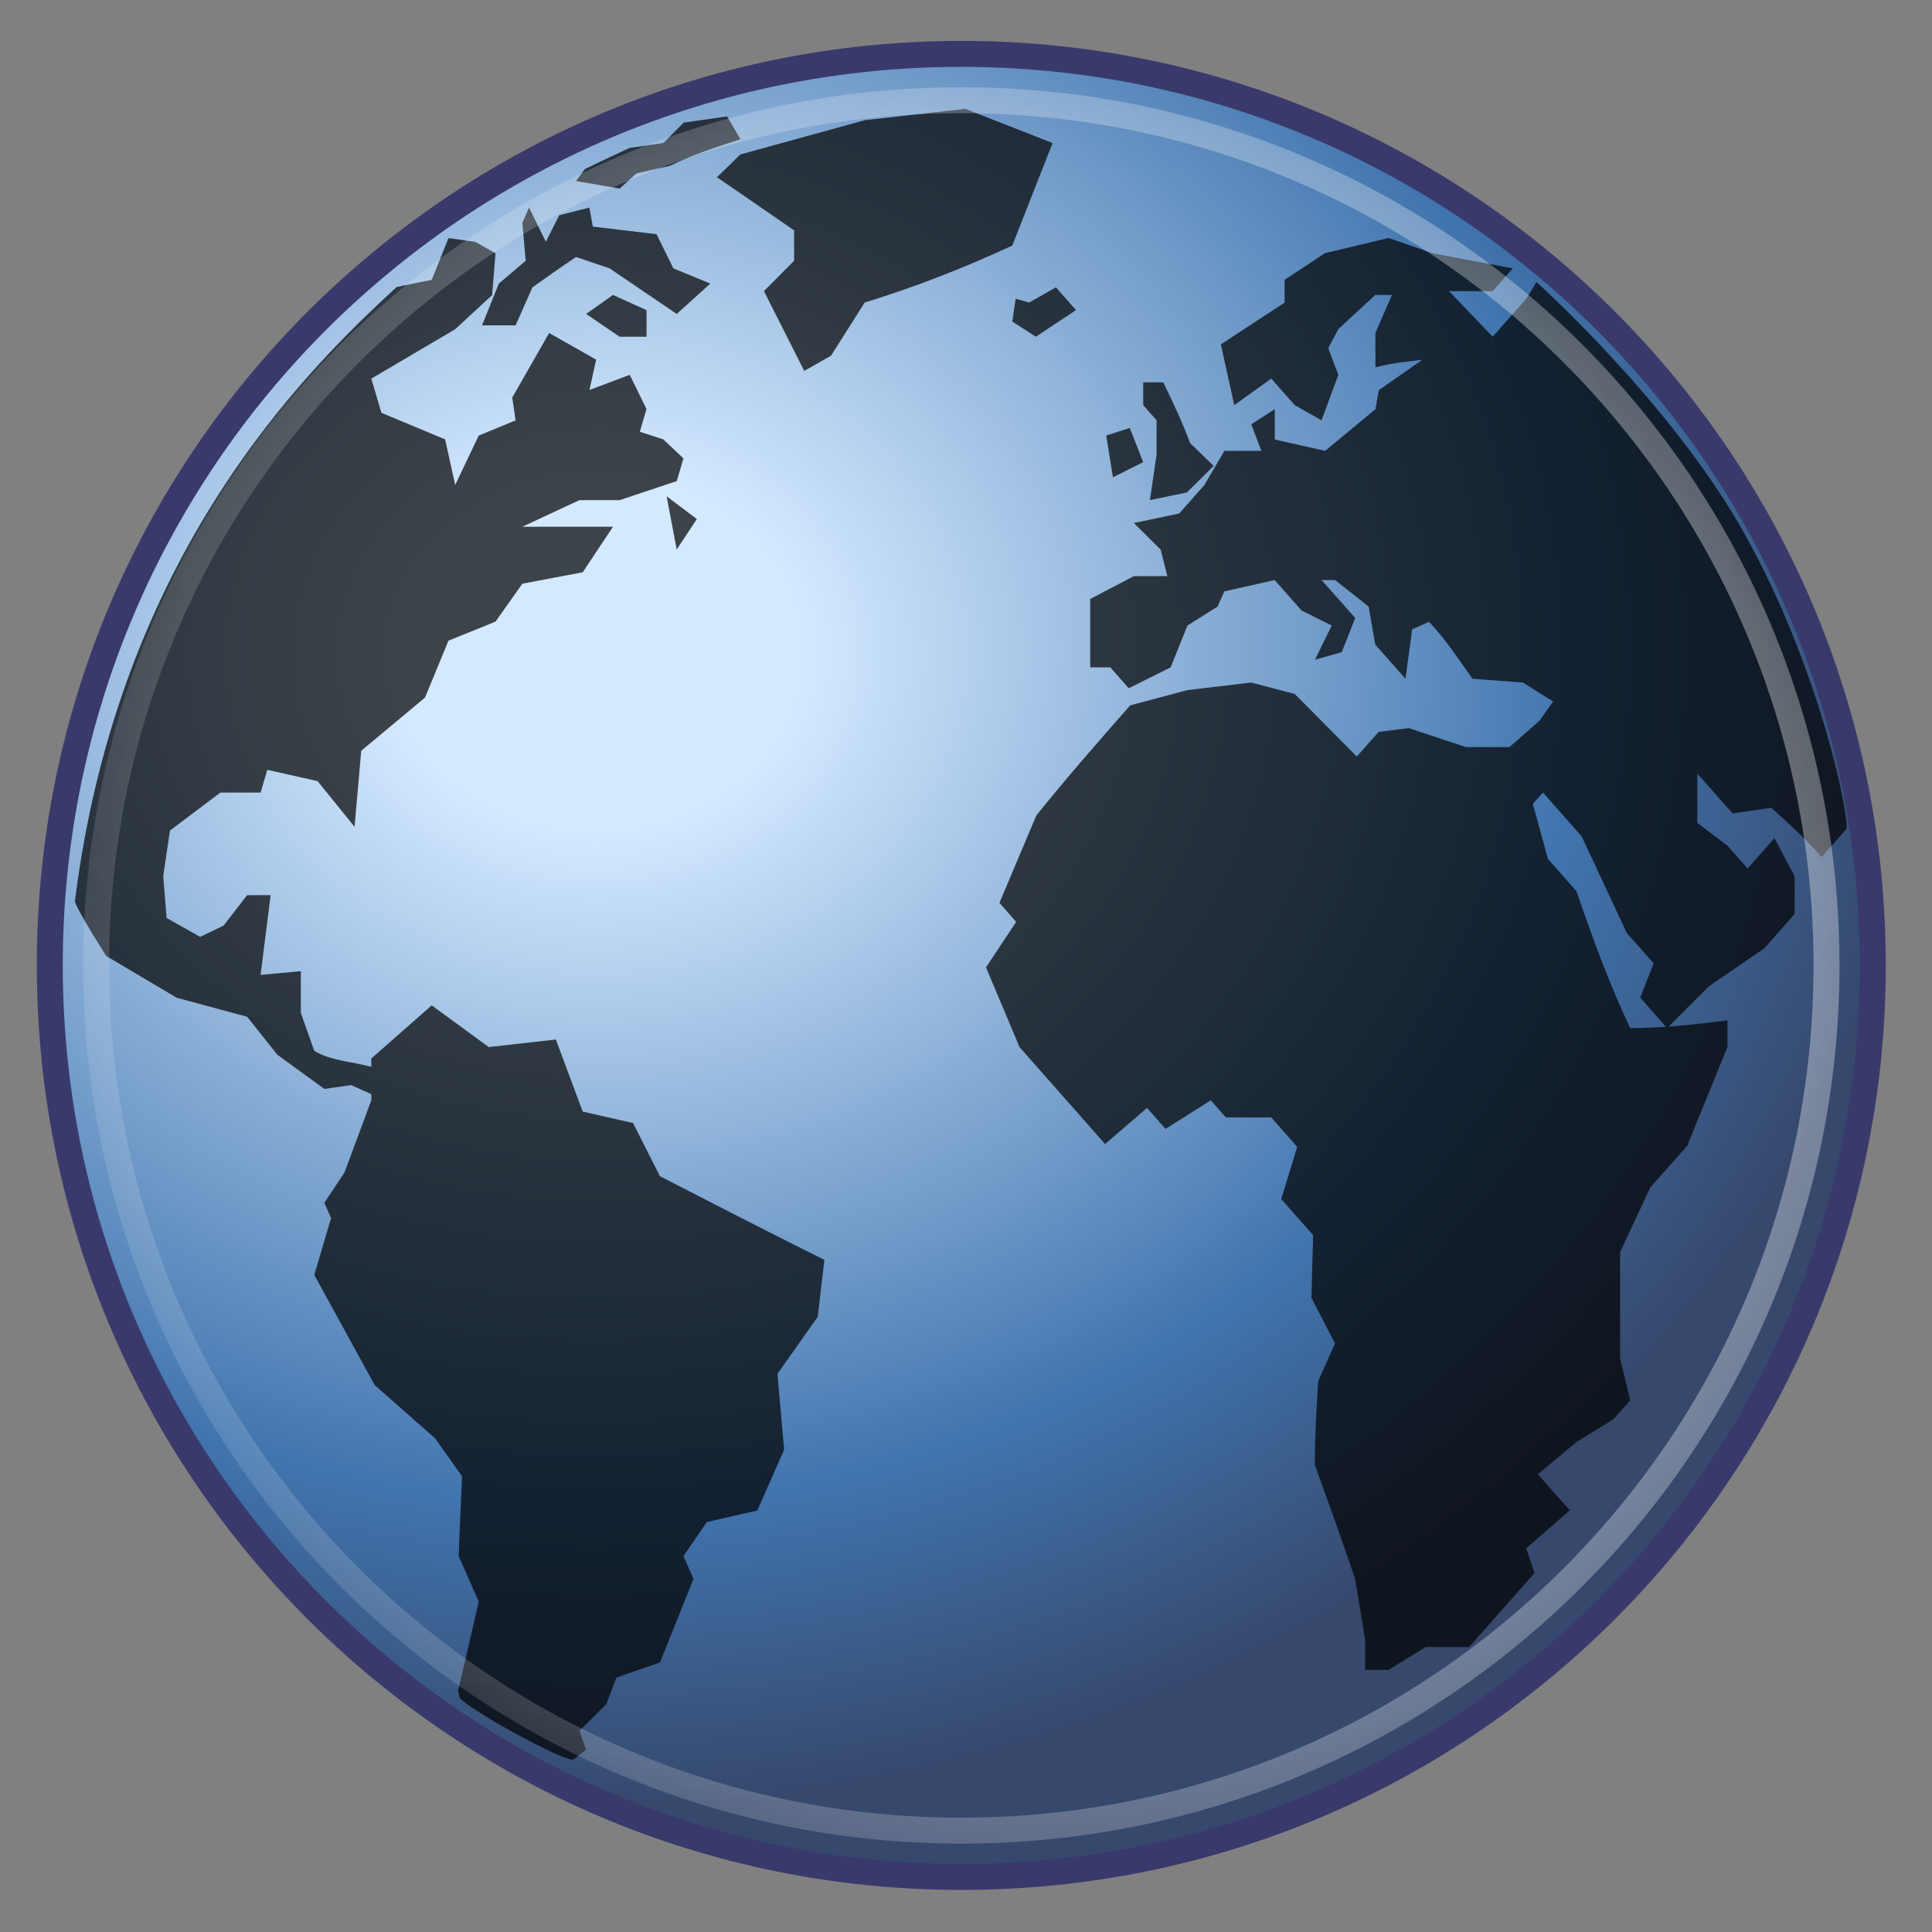 <?xml version="1.0" encoding="UTF-8" standalone="no"?>
<!-- Created with Inkscape (http://www.inkscape.org/) -->

<svg
   xmlns:dc="http://purl.org/dc/elements/1.1/"
   xmlns:cc="http://creativecommons.org/ns#"
   xmlns:rdf="http://www.w3.org/1999/02/22-rdf-syntax-ns#"
   xmlns:svg="http://www.w3.org/2000/svg"
   xmlns="http://www.w3.org/2000/svg"
   xmlns:xlink="http://www.w3.org/1999/xlink"
   xmlns:sodipodi="http://sodipodi.sourceforge.net/DTD/sodipodi-0.dtd"
   xmlns:inkscape="http://www.inkscape.org/namespaces/inkscape"
   id="svg3508"
   height="48"
   width="48"
   version="1.0"
   inkscape:version="0.92.3 (2405546, 2018-03-11)"
   sodipodi:docname="map.svg">
  <rect width="100%" height="100%" fill="#808080" stroke="none"/>
  <sodipodi:namedview
     pagecolor="#ffffff"
     bordercolor="#666666"
     borderopacity="1"
     objecttolerance="10"
     gridtolerance="10"
     guidetolerance="10"
     inkscape:pageopacity="0"
     inkscape:pageshadow="2"
     inkscape:window-width="1407"
     inkscape:window-height="833"
     id="namedview49"
     showgrid="false"
     inkscape:zoom="9.8333334"
     inkscape:cx="21.789408"
     inkscape:cy="21.657209"
     inkscape:window-x="44"
     inkscape:window-y="24"
     inkscape:window-maximized="0"
     inkscape:current-layer="svg3508" />
  <defs
     id="defs3510">
    <linearGradient
       id="linearGradient1008">
      <stop
         offset="0"
         style="stop-color:#d3e9ff;stop-opacity:1"
         id="stop1000" />
      <stop
         offset="0.155"
         style="stop-color:#d3e9ff;stop-opacity:1"
         id="stop1002" />
      <stop
         offset="0.741"
         style="stop-color:#4074ae;stop-opacity:1"
         id="stop1004" />
      <stop
         offset="1"
         style="stop-color:#36486c;stop-opacity:1"
         id="stop1006" />
    </linearGradient>
    <linearGradient
       id="linearGradient5060">
      <stop
         id="stop5062"
         offset="0" />
      <stop
         id="stop5064"
         style="stop-opacity:0"
         offset="1" />
    </linearGradient>
    <linearGradient
       id="linearGradient3104">
      <stop
         id="stop3106"
         style="stop-color:#aaa"
         offset="0" />
      <stop
         id="stop3108"
         style="stop-color:#c8c8c8"
         offset="1" />
    </linearGradient>
    <filter
       id="filter3248"
       y="-.164"
       width="1.297"
       x="-.148"
       height="1.329">
      <feGaussianBlur
         id="feGaussianBlur3250"
         stdDeviation="0.774" />
    </filter>
    <linearGradient
       id="linearGradient2432"
       y2="5.457"
       gradientUnits="userSpaceOnUse"
       x2="36.358"
       gradientTransform="matrix(.998 0 0 1.041 .164 -1.106)"
       y1="8.059"
       x1="32.892">
      <stop
         id="stop8591"
         style="stop-color:#fefefe"
         offset="0" />
      <stop
         id="stop8593"
         style="stop-color:#cbcbcb"
         offset="1" />
    </linearGradient>
    <linearGradient
       id="linearGradient2439"
       y2="3.364"
       xlink:href="#linearGradient3104"
       gradientUnits="userSpaceOnUse"
       x2="22.004"
       gradientTransform="translate(-1.982 -3.047)"
       y1="47.813"
       x1="22.004" />
    <linearGradient
       id="linearGradient2442"
       y2="46.017"
       gradientUnits="userSpaceOnUse"
       x2="24"
       gradientTransform="matrix(1 0 0 .978 0 -.967)"
       y1="2"
       x1="24">
      <stop
         id="stop3213"
         style="stop-color:#fff"
         offset="0" />
      <stop
         id="stop3215"
         style="stop-color:#fff;stop-opacity:0"
         offset="1" />
    </linearGradient>
    <radialGradient
       id="radialGradient2445"
       gradientUnits="userSpaceOnUse"
       cy="112.3"
       cx="102"
       gradientTransform="matrix(.362 0 0 -.391 .851 47.517)"
       r="139.56">
      <stop
         id="stop41"
         style="stop-color:#b7b8b9"
         offset="0" />
      <stop
         id="stop47"
         style="stop-color:#ececec"
         offset=".189" />
      <stop
         id="stop49"
         style="stop-color:#fafafa;stop-opacity:0"
         offset=".257" />
      <stop
         id="stop51"
         style="stop-color:#fff;stop-opacity:0"
         offset=".301" />
      <stop
         id="stop53"
         style="stop-color:#fafafa;stop-opacity:0"
         offset=".531" />
      <stop
         id="stop55"
         style="stop-color:#ebecec;stop-opacity:0"
         offset=".845" />
      <stop
         id="stop57"
         style="stop-color:#e1e2e3;stop-opacity:0"
         offset="1" />
    </radialGradient>
    <linearGradient
       id="linearGradient2448"
       y2="47.013"
       gradientUnits="userSpaceOnUse"
       x2="25.132"
       gradientTransform="matrix(1 0 0 .956 -1.0065e-7 -1.915)"
       y1=".985"
       x1="25.132">
      <stop
         id="stop3602"
         style="stop-color:#f4f4f4"
         offset="0" />
      <stop
         id="stop3604"
         style="stop-color:#dbdbdb"
         offset="1" />
    </linearGradient>
    <linearGradient
       id="linearGradient2450"
       y2="2.906"
       xlink:href="#linearGradient3104"
       gradientUnits="userSpaceOnUse"
       x2="-51.786"
       gradientTransform="matrix(.807 0 0 .895 59.41 -2.981)"
       y1="50.786"
       x1="-51.786" />
    <radialGradient
       id="radialGradient2453"
       xlink:href="#linearGradient5060"
       gradientUnits="userSpaceOnUse"
       cy="486.65"
       cx="605.71"
       gradientTransform="matrix(0.023,0,0,0.015,26.361,37.04)"
       r="117.14" />
    <radialGradient
       id="radialGradient2456"
       xlink:href="#linearGradient5060"
       gradientUnits="userSpaceOnUse"
       cy="486.65"
       cx="605.71"
       gradientTransform="matrix(-.023 0 0 0.015 21.623 37.04)"
       r="117.14" />
    <linearGradient
       id="linearGradient2459"
       y2="609.51"
       gradientUnits="userSpaceOnUse"
       x2="302.86"
       gradientTransform="matrix(.067 0 0 0.015 -.341 37.04)"
       y1="366.65"
       x1="302.86">
      <stop
         id="stop5050"
         style="stop-opacity:0"
         offset="0" />
      <stop
         id="stop5056"
         offset=".5" />
      <stop
         id="stop5052"
         style="stop-opacity:0"
         offset="1" />
    </linearGradient>
    <radialGradient
       cx="18.248"
       cy="15.716"
       r="29.993"
       fx="18.248"
       fy="15.716"
       id="radialGradient3968"
       xlink:href="#linearGradient3962"
       gradientUnits="userSpaceOnUse"
       gradientTransform="matrix(0.371,0,0,0.371,-22.75,-17.06)" />
    <linearGradient
       id="linearGradient3962">
      <stop
         id="stop3964"
         style="stop-color:#d3e9ff;stop-opacity:1"
         offset="0" />
      <stop
         id="stop4134"
         style="stop-color:#d3e9ff;stop-opacity:1"
         offset="0.155" />
      <stop
         id="stop4346"
         style="stop-color:#4074ae;stop-opacity:1"
         offset="0.75" />
      <stop
         id="stop3966"
         style="stop-color:#36486c;stop-opacity:1"
         offset="1" />
    </linearGradient>
    <radialGradient
       cx="15.601"
       cy="12.142"
       r="43.527"
       fx="15.601"
       fy="12.142"
       id="radialGradient4132"
       xlink:href="#linearGradient4350"
       gradientUnits="userSpaceOnUse"
       gradientTransform="matrix(0.645,0,0,0.645,16.87,15.785)" />
    <linearGradient
       id="linearGradient4350">
      <stop
         id="stop4352"
         style="stop-color:#ffffff;stop-opacity:1"
         offset="0" />
      <stop
         id="stop4354"
         style="stop-color:#ffffff;stop-opacity:0"
         offset="1" />
    </linearGradient>
    <radialGradient
       cx="18.248"
       cy="15.716"
       r="29.993"
       fx="18.248"
       fy="15.716"
       id="radialGradient3968-8"
       xlink:href="#linearGradient3962"
       gradientUnits="userSpaceOnUse"
       gradientTransform="matrix(0.645,0,0,0.645,16.87,15.785)" />
    <radialGradient
       cx="15.116"
       cy="63.965"
       r="12.289"
       fx="15.116"
       fy="63.965"
       id="radialGradient4120"
       xlink:href="#linearGradient5060"
       gradientUnits="userSpaceOnUse"
       gradientTransform="matrix(1.061,0,0,0.488,16.87,9.156)" />
    <radialGradient
       inkscape:collect="always"
       xlink:href="#linearGradient1008"
       id="radialGradient990"
       cx="14.808"
       cy="16.226"
       fx="14.808"
       fy="16.226"
       r="22.968"
       gradientTransform="matrix(1.443,-0.015,0.013,1.248,-6.766,-3.802)"
       gradientUnits="userSpaceOnUse" />
  </defs>
  <path
     inkscape:connector-curvature="0"
     style="fill:url(#radialGradient990);fill-opacity:1;fill-rule:nonzero;stroke:#39396c;stroke-width:0.645;stroke-miterlimit:4;stroke-opacity:1;stroke-dasharray:none"
     id="path3214-0"
     d="m 46.529,23.985 c 0,12.508 -10.14,22.647 -22.646,22.647 -12.507,0 -22.646,-10.14 -22.646,-22.647 0,-12.507 10.139,-22.646 22.646,-22.646 12.506,0 22.646,10.138 22.646,22.646 z" />
  <g
     style="fill:#000000;fill-opacity:0.713;fill-rule:nonzero;stroke:none;stroke-width:0.553;stroke-miterlimit:4"
     id="g4136"
     transform="matrix(1.147,0,0,1.147,-4.669,-3.171)">
    <g
       id="g4138"
       style="stroke-width:0.553">
      <g
         id="g4142"
         style="stroke-width:0.553">
        <path
           inkscape:connector-curvature="0"
           id="path4144"
           d="m 44.071,20.714 c 0,0.263 0,0 0,0 l -0.545,0.617 c -0.334,-0.394 -0.709,-0.725 -1.09,-1.07 l -0.836,0.123 -0.764,-0.863 v 1.068 l 0.654,0.495 0.435,0.493 0.582,-0.658 c 0.146,0.274 0.291,0.549 0.436,0.823 v 0.822 l -0.655,0.74 -1.199,0.823 -0.908,0.906 -0.582,-0.66 0.291,-0.74 -0.581,-0.658 -0.981,-2.098 -0.836,-0.945 -0.219,0.246 0.328,1.193 0.617,0.699 c 0.352,1.018 0.701,1.99 1.164,2.963 0.718,0 1.395,-0.076 2.107,-0.166 v 0.576 l -0.872,2.139 -0.8,0.904 -0.654,1.4 c 0,0.768 0,1.535 0,2.303 l 0.219,0.906 -0.363,0.41 -0.801,0.494 -0.836,0.699 0.691,0.781 -0.945,0.824 0.182,0.533 -1.418,1.605 h -0.944 l -0.8,0.494 H 33.64 V 38.281 L 33.423,36.963 c -0.281,-0.826 -0.574,-1.647 -0.872,-2.467 0,-0.606 0.036,-1.205 0.072,-1.81 l 0.364,-0.822 -0.51,-0.988 0.037,-1.357 -0.691,-0.781 0.346,-1.131 -0.562,-0.638 H 30.624 l -0.327,-0.37 -0.981,0.618 -0.399,-0.454 -0.909,0.782 c -0.617,-0.7 -1.235,-1.399 -1.853,-2.098 l -0.727,-1.728 0.654,-0.986 -0.363,-0.411 0.799,-1.894 c 0.656,-0.816 1.342,-1.6 2.035,-2.386 l 1.236,-0.329 1.381,-0.164 0.945,0.247 1.345,1.356 0.473,-0.534 0.653,-0.082 1.236,0.411 h 0.945 l 0.654,-0.576 0.291,-0.411 -0.655,-0.411 -1.091,-0.082 c -0.303,-0.42 -0.584,-0.861 -0.943,-1.234 l -0.364,0.164 -0.145,1.07 -0.654,-0.74 -0.144,-0.824 -0.727,-0.574 h -0.292 l 0.728,0.822 -0.291,0.74 -0.581,0.164 0.363,-0.74 -0.655,-0.328 -0.58,-0.658 -1.092,0.246 -0.144,0.328 -0.654,0.412 -0.363,0.905 -0.908,0.452 -0.4,-0.452 h -0.435 v -1.481 l 0.945,-0.494 h 0.727 l -0.146,-0.575 -0.58,-0.576 0.981,-0.206 0.545,-0.616 0.435,-0.741 h 0.801 l -0.219,-0.575 0.51,-0.329 v 0.658 l 1.09,0.246 1.09,-0.904 0.073,-0.412 0.944,-0.658 c -0.342,0.043 -0.684,0.074 -1.018,0.165 V 9.977 L 34.221,9.154 H 33.858 l -0.798,0.74 -0.219,0.412 0.219,0.577 -0.364,0.986 -0.581,-0.329 -0.508,-0.575 -0.801,0.575 -0.291,-1.316 1.381,-0.905 V 8.825 l 0.873,-0.576 1.381,-0.33 0.945,0.33 1.744,0.329 -0.435,0.493 H 35.458 l 0.945,0.987 0.727,-0.822 0.221,-0.362 c 0,0 2.787,2.498 4.38,5.231 1.593,2.733 2.341,5.955 2.341,6.609 z"
           style="stroke-width:0.553" />
      </g>
    </g>
    <g
       id="g4146"
       style="stroke-width:0.553">
      <g
         id="g4150"
         style="stroke-width:0.553">
        <path
           inkscape:connector-curvature="0"
           id="path4152"
           d="m 26.07,9.236 -0.073,0.493 0.51,0.329 0.871,-0.576 -0.435,-0.494 -0.582,0.33 -0.29,-0.083"
           style="stroke-width:0.553" />
      </g>
    </g>
    <g
       id="g4154"
       style="stroke-width:0.553">
      <g
         id="g4158"
         style="stroke-width:0.553">
        <path
           inkscape:connector-curvature="0"
           id="path4160-4"
           d="m 26.87,5.863 -1.891,-0.741 -2.18,0.247 -2.69,0.74 -0.509,0.494 1.672,1.151 v 0.658 l -0.654,0.658 0.873,1.729 0.58,-0.33 0.729,-1.151 c 1.123,-0.347 2.13,-0.741 3.197,-1.234 l 0.873,-2.221"
           style="stroke-width:0.553" />
      </g>
    </g>
    <g
       id="g4162"
       style="stroke-width:0.553">
      <g
         id="g4166"
         style="stroke-width:0.553">
        <path
           inkscape:connector-curvature="0"
           id="path4168"
           d="m 28.833,12.775 -0.291,-0.741 -0.51,0.165 0.146,0.904 0.654,-0.328"
           style="stroke-width:0.553" />
      </g>
    </g>
    <g
       id="g4170"
       style="stroke-width:0.553">
      <g
         id="g4174"
         style="stroke-width:0.553">
        <path
           inkscape:connector-curvature="0"
           id="path4176"
           d="m 29.123,12.609 -0.145,0.988 0.8,-0.165 0.581,-0.575 -0.509,-0.494 C 29.679,11.908 29.482,11.483 29.268,11.046 H 28.833 v 0.493 l 0.29,0.329 v 0.74"
           style="stroke-width:0.553" />
      </g>
    </g>
    <g
       id="g4178"
       style="stroke-width:0.553">
      <g
         id="g4182"
         style="stroke-width:0.553">
        <path
           inkscape:connector-curvature="0"
           id="path4184"
           d="m 18.365,28.242 -0.582,-1.152 -1.09,-0.247 -0.582,-1.562 -1.454,0.164 -1.235,-0.904 -1.309,1.151 v 0.182 c -0.396,-0.114 -0.883,-0.13 -1.235,-0.347 l -0.291,-0.822 v -0.905 l -0.872,0.082 c 0.073,-0.576 0.145,-1.151 0.218,-1.728 H 9.424 L 8.915,22.812 8.406,23.058 7.679,22.648 7.606,21.743 7.752,20.755 8.843,19.933 h 0.872 l 0.145,-0.494 1.09,0.246 0.8,0.988 0.145,-1.647 1.381,-1.151 0.509,-1.234 1.018,-0.411 0.582,-0.822 1.308,-0.248 0.655,-0.986 c -0.654,0 -1.309,0 -1.963,0 l 1.236,-0.576 h 0.872 l 1.236,-0.412 0.145,-0.492 -0.436,-0.412 -0.509,-0.165 0.145,-0.493 -0.363,-0.74 -0.873,0.328 0.145,-0.658 -1.018,-0.576 -0.799,1.398 0.072,0.494 -0.799,0.33 -0.509,1.069 -0.218,-0.987 -1.381,-0.576 -0.218,-0.74 1.817,-1.07 0.8,-0.74 0.073,-0.905 -0.436,-0.247 -0.582,-0.083 -0.363,0.905 c 0,0 -0.608,0.119 -0.764,0.158 -1.996,1.839 -6.029,5.81 -6.966,13.306 0.037,0.174 0.679,1.182 0.679,1.182 l 1.526,0.904 1.526,0.412 0.655,0.823 1.017,0.74 0.582,-0.082 0.436,0.196 v 0.133 l -0.581,1.563 -0.436,0.658 0.145,0.33 -0.363,1.232 1.309,2.387 1.308,1.152 0.582,0.822 -0.073,1.728 0.436,0.986 -0.436,1.893 c 0,0 -0.034,-0.012 0.021,0.178 0.056,0.19 2.329,1.451 2.474,1.344 0.144,-0.109 0.267,-0.205 0.267,-0.205 l -0.145,-0.41 0.581,-0.576 0.218,-0.576 0.945,-0.33 0.727,-1.81 -0.218,-0.492 0.508,-0.74 1.091,-0.248 0.582,-1.316 -0.145,-1.645 0.872,-1.234 0.145,-1.234 C 20.733,29.461 19.549,28.851 18.365,28.242"
           style="stroke-width:0.553" />
      </g>
    </g>
    <g
       id="g4186"
       style="stroke-width:0.553">
      <g
         id="g4190"
         style="stroke-width:0.553">
        <path
           inkscape:connector-curvature="0"
           id="path4192"
           d="m 16.766,9.565 0.727,0.494 h 0.582 V 9.483 l -0.727,-0.329 -0.582,0.411"
           style="stroke-width:0.553" />
      </g>
    </g>
    <g
       id="g4194"
       style="stroke-width:0.553">
      <g
         id="g4198"
         style="stroke-width:0.553">
        <path
           inkscape:connector-curvature="0"
           id="path4200"
           d="M 14.876,8.907 14.512,9.812 h 0.727 L 15.603,8.989 C 15.917,8.768 16.229,8.544 16.548,8.331 l 0.727,0.247 c 0.484,0.329 0.969,0.658 1.454,0.987 L 19.456,8.907 18.656,8.578 18.292,7.837 16.911,7.673 16.838,7.261 16.184,7.426 15.894,8.002 15.53,7.261 l -0.145,0.329 0.073,0.823 -0.582,0.494"
           style="stroke-width:0.553" />
      </g>
    </g>
    <g
       id="g4202"
       style="stroke-width:0.553">
      <g
         style="opacity:0.75;stroke-width:0.553"
         id="g4204">
        <path
           inkscape:connector-curvature="0"
           id="path4206"
           d=""
           style="stroke-width:0.553" />
      </g>
      <g
         id="g4208"
         style="stroke-width:0.553">
        <path
           inkscape:connector-curvature="0"
           id="path4210"
           d=""
           style="stroke-width:0.553" />
      </g>
    </g>
    <g
       id="g4212"
       style="stroke-width:0.553">
      <g
         style="opacity:0.75;stroke-width:0.553"
         id="g4214">
        <path
           inkscape:connector-curvature="0"
           id="path4216"
           d=""
           style="stroke-width:0.553" />
      </g>
      <g
         id="g4218"
         style="stroke-width:0.553">
        <path
           inkscape:connector-curvature="0"
           id="path4220"
           d=""
           style="stroke-width:0.553" />
      </g>
    </g>
    <g
       id="g4222"
       style="stroke-width:0.553">
      <g
         id="g4226"
         style="stroke-width:0.553">
        <path
           inkscape:connector-curvature="0"
           id="path4228"
           d="M 17.492,6.85 17.856,6.521 18.583,6.356 c 0.498,-0.242 0.998,-0.405 1.526,-0.576 l -0.29,-0.494 -0.939,0.135 -0.443,0.442 -0.731,0.106 -0.65,0.305 -0.316,0.153 -0.193,0.258 0.944,0.164"
           style="stroke-width:0.553" />
      </g>
    </g>
    <g
       id="g4230"
       style="stroke-width:0.553">
      <g
         id="g4234"
         style="stroke-width:0.553">
        <path
           inkscape:connector-curvature="0"
           id="path4236"
           d="m 18.729,14.666 0.436,-0.658 -0.655,-0.493 0.218,1.151"
           style="stroke-width:0.553" />
      </g>
    </g>
  </g>
  <path
     inkscape:connector-curvature="0"
     style="fill:none;fill-opacity:1;fill-rule:nonzero;stroke:url(#radialGradient4132);stroke-width:0.645;stroke-miterlimit:4;stroke-opacity:1"
     id="path4122"
     d="m 45.379,23.985 c 0,11.872 -9.625,21.497 -21.495,21.497 -11.872,0 -21.496,-9.625 -21.496,-21.497 0,-11.872 9.624,-21.495 21.496,-21.495 11.871,0 21.495,9.624 21.495,21.495 z" />
</svg>
